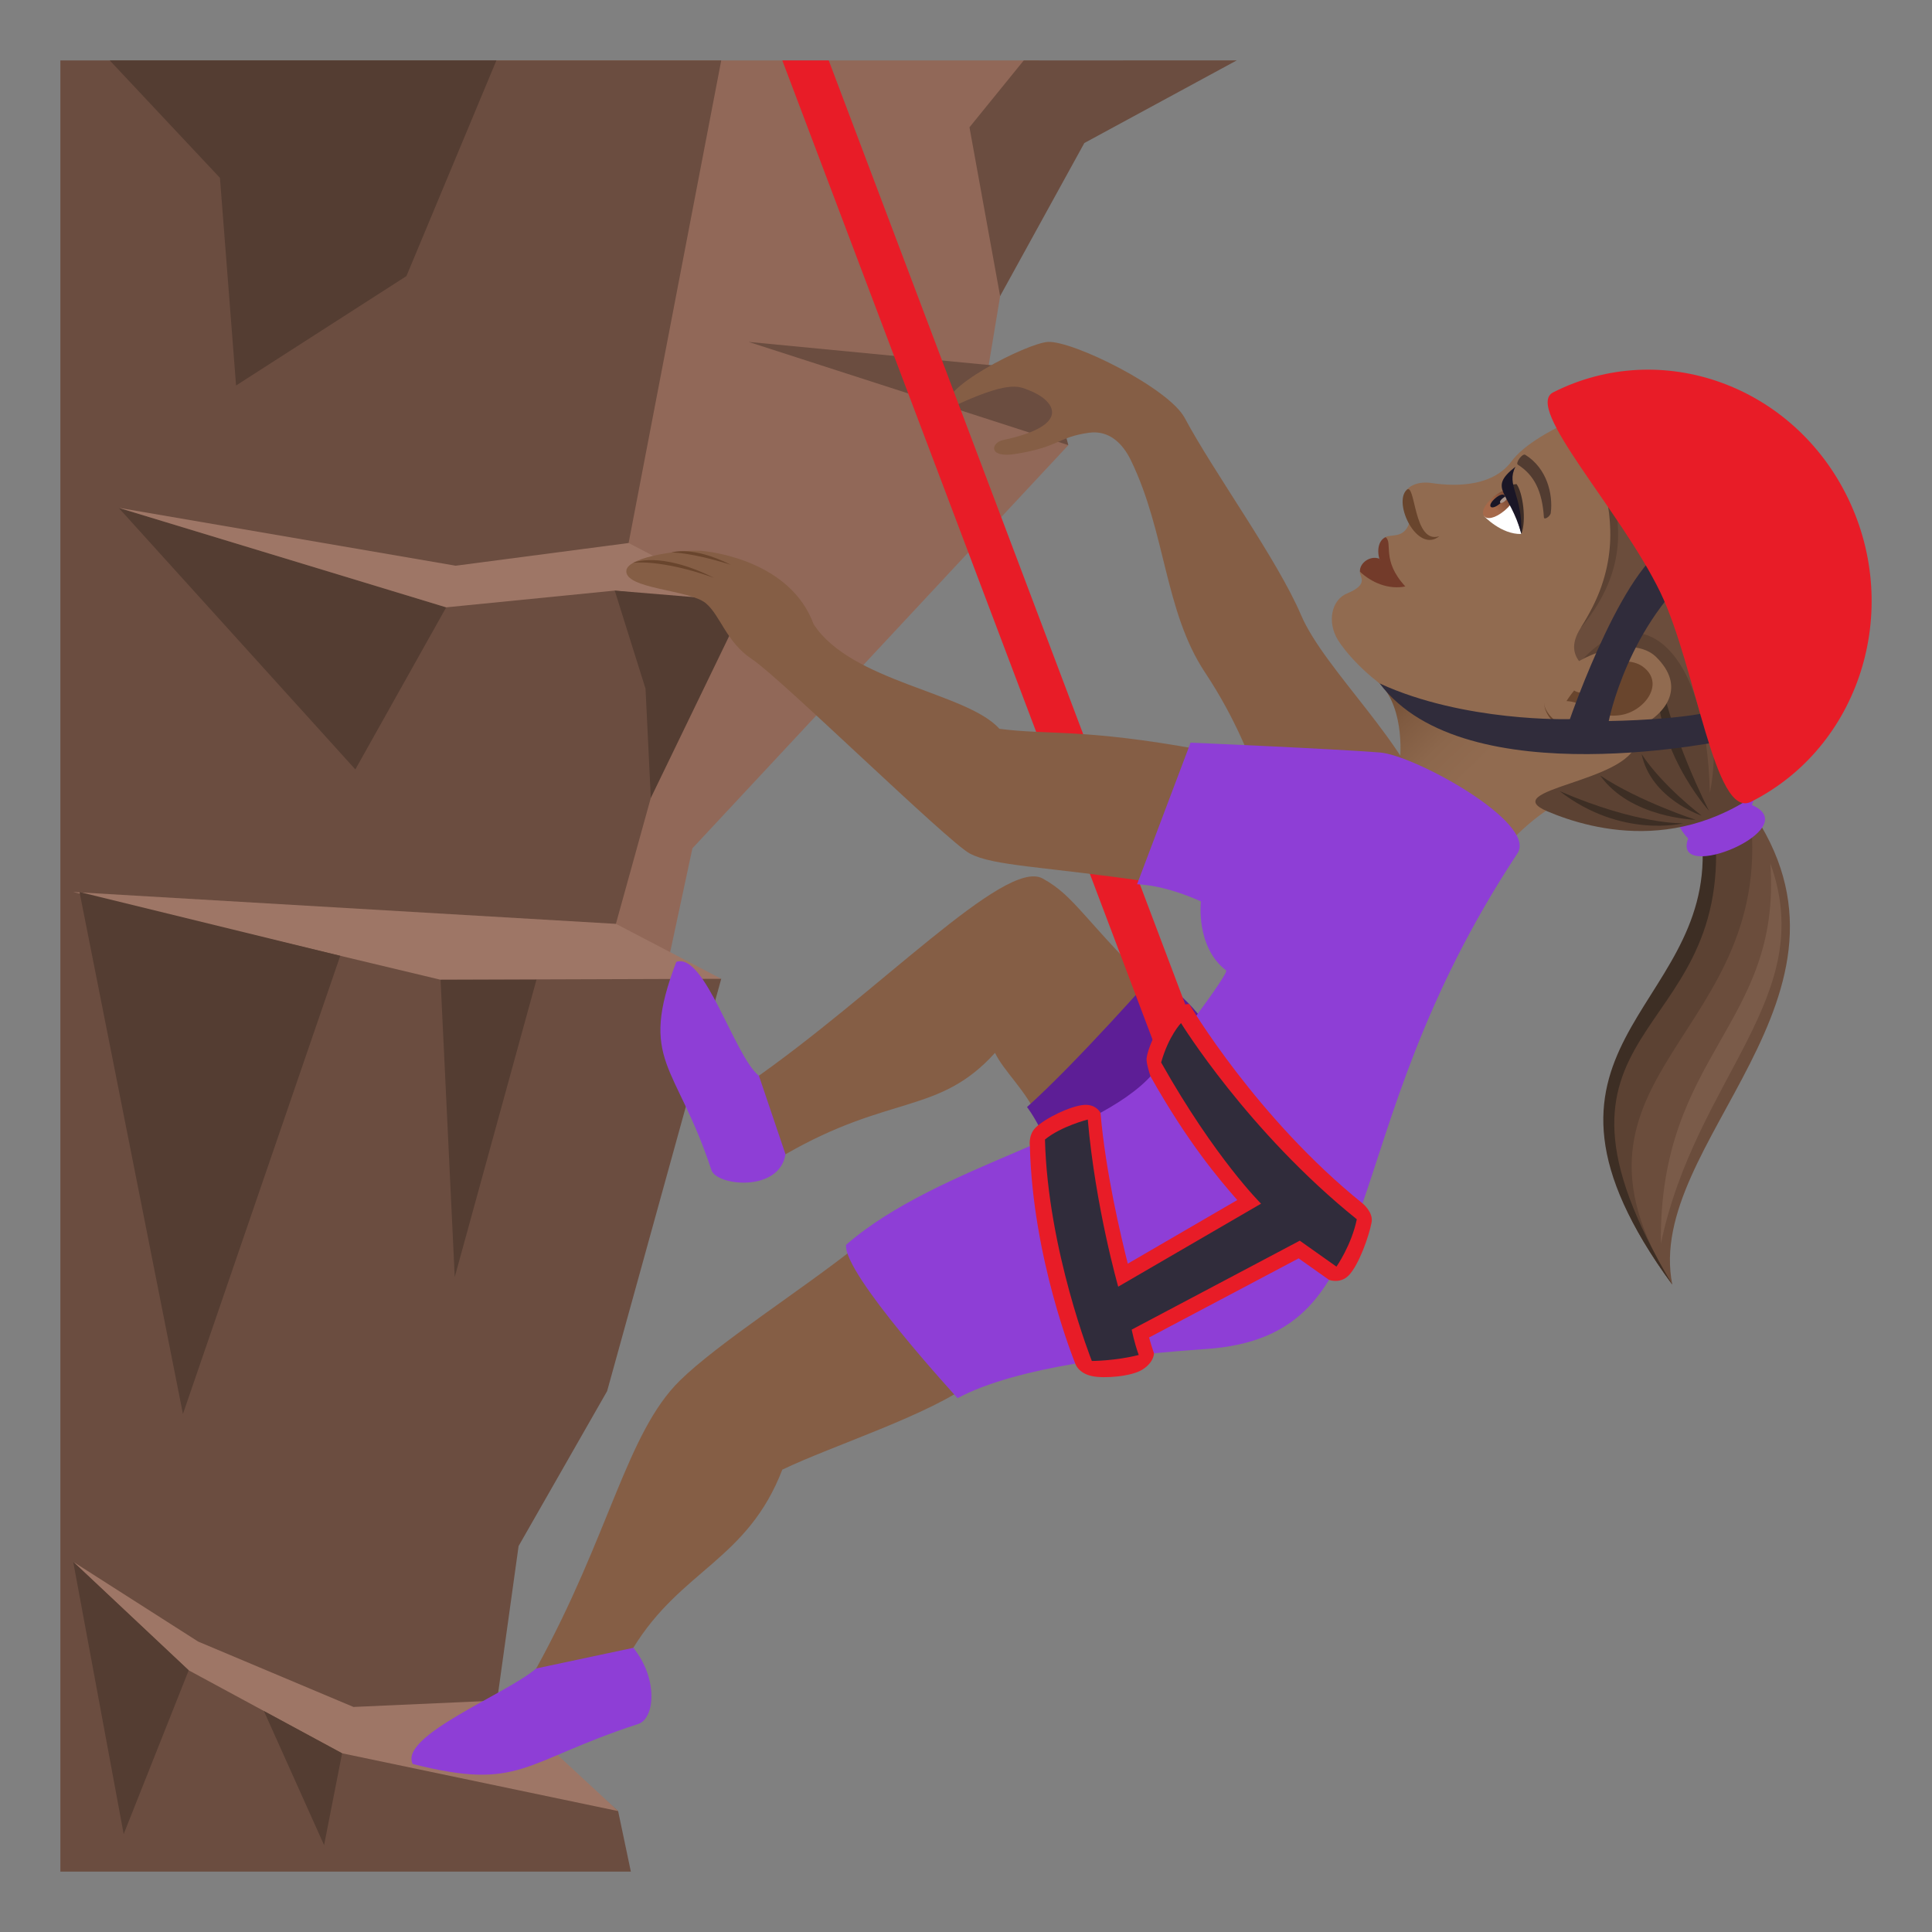 <svg xmlns="http://www.w3.org/2000/svg" xml:space="preserve" style="enable-background:new 0 0 64 64" viewBox="0 0 64 64"><rect x="0" y="0" width="64" height="64" fill="#808080" stroke="none"/><linearGradient id="a" x1="360.766" x2="368.468" y1="380.469" y2="383.272" gradientTransform="scale(-1 1) rotate(-66.108 -117.373 521.43)" gradientUnits="userSpaceOnUse"><stop offset=".467" style="stop-color:#916b50"/><stop offset=".63" style="stop-color:#8c674c"/><stop offset=".812" style="stop-color:#7f5a40"/><stop offset="1" style="stop-color:#69452d"/></linearGradient><path d="M52.008 26.415s-.891.326-1.95 1.435c-3.967-1.144-4.03-.708-3.725-2.33.126-.671.131-2.276-.738-2.98 8.945-.254 13.12 1.475 6.413 3.875z" style="fill:url(#a)"/><path d="m57.953 26.76-1.348 1.332c.639 5.63-7.01 6.555-1.208 14.462-.938-4.7 6.948-9.561 2.556-15.794z" style="fill:#6b4d3c"/><path d="m57.953 26.76-1.348 1.332c.639 5.63-7.01 6.555-1.208 14.462-4.436-7.06 3.596-8.2 2.556-15.794z" style="fill:#5c4233"/><path d="m56.825 27.623-.431.37c.317 5.545-6.8 6.654-.997 14.561-5.226-8.768 1.915-7.848 1.428-14.93z" style="fill:#3d2e24"/><path d="M58.034 26.667c.883-2.097-3.857-.724-2.112 1.11-.575 1.535 3.929-.326 2.112-1.11z" style="fill:#8e3ed6"/><path d="M53.755 13.403c-.448-.026-2.928.86-3.687 1.883-.579.78-1.705.858-2.657.714-.414-.063-.793.088-.888.359-.146.414.266.674.155.986-.182.51-.623.34-.78.448 0 0 .34 1.132-.849 1.145-.03.158.337.408-.429.722-.505.207-.671.933-.3 1.54.39.638 2.95 3.78 7.31 2.37 1.928-.623 4.482-10.032 2.125-10.167z" style="fill:#916b50"/><path d="M45.898 17.793c-.481.232-.23 1.332.656 1.634-.806-.87-.401-1.442-.656-1.634z" style="fill:#733b2a"/><path d="M45.69 18.507c-.304-.115-.66.145-.64.431.383.357.93.6 1.504.49-.58-.315-.863-.92-.863-.92z" style="fill:#733b2a"/><path d="M59.262 25.41c3.657-3.538 2.424-7.928.22-10.307-2.419-2.608-5.853-2.82-6.457-1.538-.747 1.587 1.91 3.107-.668 7.244-1.118 1.796 2.565 1.664 2.136 3.852-.257 1.309 2.523 2.922 4.77.749z" style="fill:#6b4d3c"/><path d="M46.597 16.23c-.46.432.353 2.124 1.084 1.532-.866.287-.785-1.814-1.084-1.532z" style="fill:#69452d"/><path d="M50.398 17.689c-.666.021-1.234-.589-1.234-.589.047-.382.44-.663.778-.92.293.317.456 1.509.456 1.509z" style="fill:#fff"/><linearGradient id="b" x1="452.035" x2="452.035" y1="403.425" y2="402.171" gradientTransform="matrix(.371 .442 -.766 .642 190.855 -441.932)" gradientUnits="userSpaceOnUse"><stop offset="0" style="stop-color:#a6694a"/><stop offset="1" style="stop-color:#4f2a1e"/></linearGradient><path d="M49.474 16.457c-.664.558-.289 1.007.375.45.617-.519.242-.968-.375-.45z" style="fill:url(#b)"/><path d="M49.54 16.5c-.313.262-.16.443.152.18.29-.244.14-.425-.152-.18z" style="fill:#1a1626"/><path d="M49.774 16.51c-.156.13-.08.22.076.09.144-.121.069-.212-.076-.09z" style="fill:#ab968c"/><path d="M50.398 17.69c.174-.464.044-1.385-.161-1.654-.464.067-.325-.107.161 1.653z" style="fill:#3d2d27"/><path d="M50.398 17.689c.042-1.313-.515-1.606-.196-2.228-.942.74-.194.801.196 2.228z" style="fill:#1a1626"/><path d="M51.372 16.988c.077-.611-.123-1.473-.842-1.92-.104-.065-.334.272-.251.324.55.346.809.886.865 1.746.006.1.213-.03.228-.15z" style="fill:#523c31"/><path d="M52.358 20.81c2.915-3.509-.39-5.947.953-7.61-1.758 1.249 1.569 3.718-.953 7.61z" style="fill:#5c4233"/><path d="M53.391 13.32c3.004-.731 8.734 3.594 7.563 8.971 1.794-6.444-4.88-10.43-7.563-8.972z" style="fill:#7a5b49"/><path d="M53.37 14.068c1.889-.367 5.603 2.265 6.451 6.113-.185-5.034-4.994-7.091-6.45-6.113zm.058 1.125s1.435 3.021 2.35 6.447c.613-3.652-2.35-6.447-2.35-6.447z" style="fill:#7a5b49"/><path d="M53.47 14.719c1.493.465 3.088 2.758 4.176 5.312-.418-3.611-2.743-5.567-4.177-5.312zM58.644 28.6c.383 5.356-3.698 6.31-3.625 12.595 1.162-5.526 5.234-8.16 3.625-12.596z" style="fill:#7a5b49"/><path d="M59.263 25.416c1.39-1.352 2.077-2.82 2.267-4.257-.311 1.302-.95 2.712-3.007 4.605 2.623-2.66 1.842-6.855 1.842-6.855s-.158 4.48-2.487 7.101c1.911-3.596-.054-8.006-.054-8.006s.775 4.56-.446 8.121c.51-3.587-1.325-7.56-1.325-7.56s1.116 5.296.587 7.7c-.097-4.768-2.284-6.606-4.279-4.35 0 0 2.174.993 1.84 2.692-.256 1.309-4.658 1.54-2.944 2.269 1.524.647 4.9 1.561 8.006-1.46z" style="fill:#5c4233"/><path d="M51.664 26.207c2.044 1.585 4.1 1.065 4.1 1.065s-1.487.062-4.1-1.065z" style="fill:#3d2e24"/><path d="M53.008 25.69c1.006 1.416 3.162 1.467 3.162 1.467s-1.862-.604-3.162-1.468zm1.372-.711c.312 1.486 1.992 2.042 1.992 2.042s-1.292-.975-1.993-2.042zm2.234 1.881s-1.324-2.554-1.68-4.78c-.319 2.574 1.68 4.78 1.68 4.78z" style="fill:#3d2e24"/><path d="M51.164 23.38c.002.17.315.894 1.147.807.461-.047 1.193.283 1.92-.075.932-.456-3.083-1.935-3.067-.732z" style="fill:#69452d"/><path d="M54.864 21.766c-.98-.969-3.724.36-3.708 1.564.002.169.346.83 1.178.743.461-.047 1.239.366 1.965.008.933-.456 1.54-1.353.565-2.315z" style="fill:#916b50"/><path d="M54.43 22.09c-.298-.221-.81-.261-1.36.009.452.398-.454 1.075-.924.775a4.05 4.05 0 0 0-.254.35c.7.04.934.598 1.8.462.783-.122 1.476-1.044.737-1.595z" style="fill:#69452d"/><path d="M57.376 24.484s-.03-1.127-.28-1.029c-1.044.4-3.804.43-3.804.43s.625-3.219 3.09-5.219c.211-.172-.564-.732-.832-.691-1.617.248-3.545 5.847-3.545 5.847s-3.499.108-6.3-1.181c2.832 3.782 11.671 1.843 11.671 1.843z" style="fill:#302c3b"/><path d="M61.218 16.506c-1.81-3.746-6.183-5.319-9.765-3.51-.987.496 2.234 3.91 3.547 6.625 1.195 2.475 1.792 7.55 3.007 6.938 3.582-1.805 5.022-6.307 3.211-10.053z" style="fill:#e81c27"/><path d="m32.683 12.51 1.744-10.508H15.513l5.262 36.191 2.162-10.091L35.39 14.746z" style="fill:#916858"/><path d="m23.892 2.002-3.117 16.24 2.717 1.215-3.317 11.967 3.717 1-3.78 13.658-2.933 5.133-.734 5.271 4.031 3.508.422 2.006H2V2.002z" style="fill:#6b4d40"/><path d="m2.425 51.736 4.139 2.643 5.145 2.166 4.814-.215 3.953 3.664-9.144-1.914-5.08-2.748zm12.168-19.281L2.425 29.549l17.979 1.055 3.488 1.82z" style="fill:#9e7666"/><path d="M11.271 31.662 6.06 46.84 2.634 29.549zm6.5.793-2.707 9.848-.47-9.848zM6.251 55.332l-2.154 5.424-1.672-9.02zm5.081 2.748-.596 3.043-1.994-4.443zM3.93 16.822l7.841 8.666 3.01-5.369zm-.294-14.82 3.65 3.89.534 6.878 5.644-3.625 2.98-7.143z" style="fill:#543d32"/><path d="m3.93 16.822 11.165 1.918 5.729-.752 3.974 2.073-4.433-.497-5.584.555z" style="fill:#9e7666"/><path d="m24.798 11.326 9.951.957.641 2.463z" style="fill:#6b4d40"/><path d="m21.384 22.814-1.02-3.25 4.345.36-3.15 6.51z" style="fill:#543d32"/><path d="M33.913 2.002 40.97 2l-5.05 2.738-2.79 5.07-1.015-5.591z" style="fill:#6b4d40"/><path d="M34.54 29.102c-1.251-.69-5.464 3.814-9.74 6.771-.258.178.951 2.523 1.221 2.365 3.447-1.992 5.086-1.308 6.94-3.361.28.594 1.035 1.26 1.414 2.133.263.601 4.73-3.399 4.218-3.897-2.73-2.658-2.953-3.406-4.053-4.011zm8.561-8.723c-.789-1.854-2.887-4.72-3.855-6.533-.528-.989-3.682-2.555-4.528-2.52-.676.033-3.762 1.586-3.334 2.23 2.035-.98 2.36-.76 2.692-.632.855.326 1.492 1.158-.85 1.654-.406.088-.5.607.412.46 1.461-.233 1.397-.556 2.43-.702.701-.1 1.144.394 1.396.916 1.157 2.383 1.11 4.996 2.453 7.023 2.116 3.194 1.684 4.97 3.957 6.307.483.281 3.53-1.201 3.409-1.684-.537-2.152-3.397-4.685-4.182-6.52z" style="fill:#855e45"/><path d="M25.14 35.637c-.818-.657-1.797-4.108-2.738-3.772-1.262 3.31 0 3.35 1.164 6.895.172.525 2.244.748 2.455-.522l-.88-2.601z" style="fill:#8e3ed6"/><path d="M40.015 34.156c-.228-.77-1.77-1.89-1.77-1.89s-2.568 2.922-4.224 4.406c0 0 .871 1.127.887 2.406.027 2.18 5.738-2.785 5.107-4.922z" style="fill:#5d1e96"/><path d="M39.255 37.283 25.915 2.002h1.538l13.42 35.533c-.043.125-2.235 1.666-1.618-.252z" style="fill:#e81c27"/><path d="M39.734 24.828c-3.871-.707-5.035-.473-6.627-.686-1.088-1.212-4.91-1.546-6.154-3.464-.77-2.084-3.338-2.385-3.612-2.42-.613-.08-2.539.164-2.592.64-.068.616 2.084.63 2.631 1.084.492.412.676 1.29 1.532 1.854.937.617 6.49 6.056 7.213 6.437.8.424 2.435.42 6.105.961.71.106 2.209-4.277 1.504-4.406zM17.763 55.27c2.432-4.41 2.986-7.797 4.76-9.538 1.273-1.248 4.027-2.992 5.857-4.449.596-.474 4.448 4.035 3.842 4.502-1.383 1.069-4.672 2.111-6.307 2.899-1.158 3-3.347 3.31-4.935 5.902-.176.287-3.387.992-3.217.684z" style="fill:#855e45"/><path d="M17.763 55.27c-.98.847-4.554 2.23-4.092 3.164 3.588.908 3.618-.067 7.475-1.327.549-.18.662-1.5-.166-2.521l-3.217.684zm21.676-30.668-1.772 4.69c.77.037 1.556.318 2.115.568 0 0-.182 1.505.833 2.286.115.088-1.81 2.602-2.27 3.229-1.625 2.219-7.226 3.172-10.318 5.861-.11.944 3.695 5.08 3.695 5.08 1.963-1.06 5.754-1.459 8.215-1.627 6.38-.437 3.994-6.83 10.332-16.422.662-1.005-3.397-3.25-4.559-3.34-1.68-.13-6.271-.325-6.271-.325z" style="fill:#8e3ed6"/><path d="M23.646 19.139c-1.797-.897-2.668-.496-2.668-.496s.902-.13 2.668.496zm.563-.43c-1.282-.648-1.965-.406-1.965-.406s.59-.024 1.965.406z" style="fill:#69452d"/><path d="M35.62 45.172c-.06-.154-1.412-3.503-1.504-7.206 0 0-.057-.361.181-.603.314-.318 1.17-.73 1.615-.762.399-.028.543.262.543.262.173 1.99.67 4.055.904 4.998l3.627-2.108c-.59-.678-1.623-1.877-2.874-4.097 0 0-.15-.445-.13-.597.055-.423.462-1.235.782-1.517.35-.308.631-.28.631-.28.022.036 2.241 3.785 5.74 6.601 0 0 .364.293.301.629-.089.469-.424 1.41-.755 1.754-.283.295-.656.151-.656.151l-1.006-.712-4.955 2.622c.034.124.113.385.163.524 0 0 .008.29-.382.538-.356.227-1.264.306-1.677.215-.457-.101-.548-.412-.548-.412z" style="fill:#e81c27"/><path d="M39.122 33.89s2.21 3.592 5.824 6.5c-.176.858-.674 1.569-.674 1.569l-1.215-.86-5.568 2.946s.084.432.233.84c-.78.199-1.553.199-1.553.199s-1.461-3.68-1.553-7.336c.53-.438 1.418-.662 1.418-.662.252 2.896 1.008 5.537 1.008 5.537l4.732-2.75s-1.52-1.5-3.31-4.678c.252-.888.658-1.304.658-1.304z" style="fill:#302c3b"/></svg>